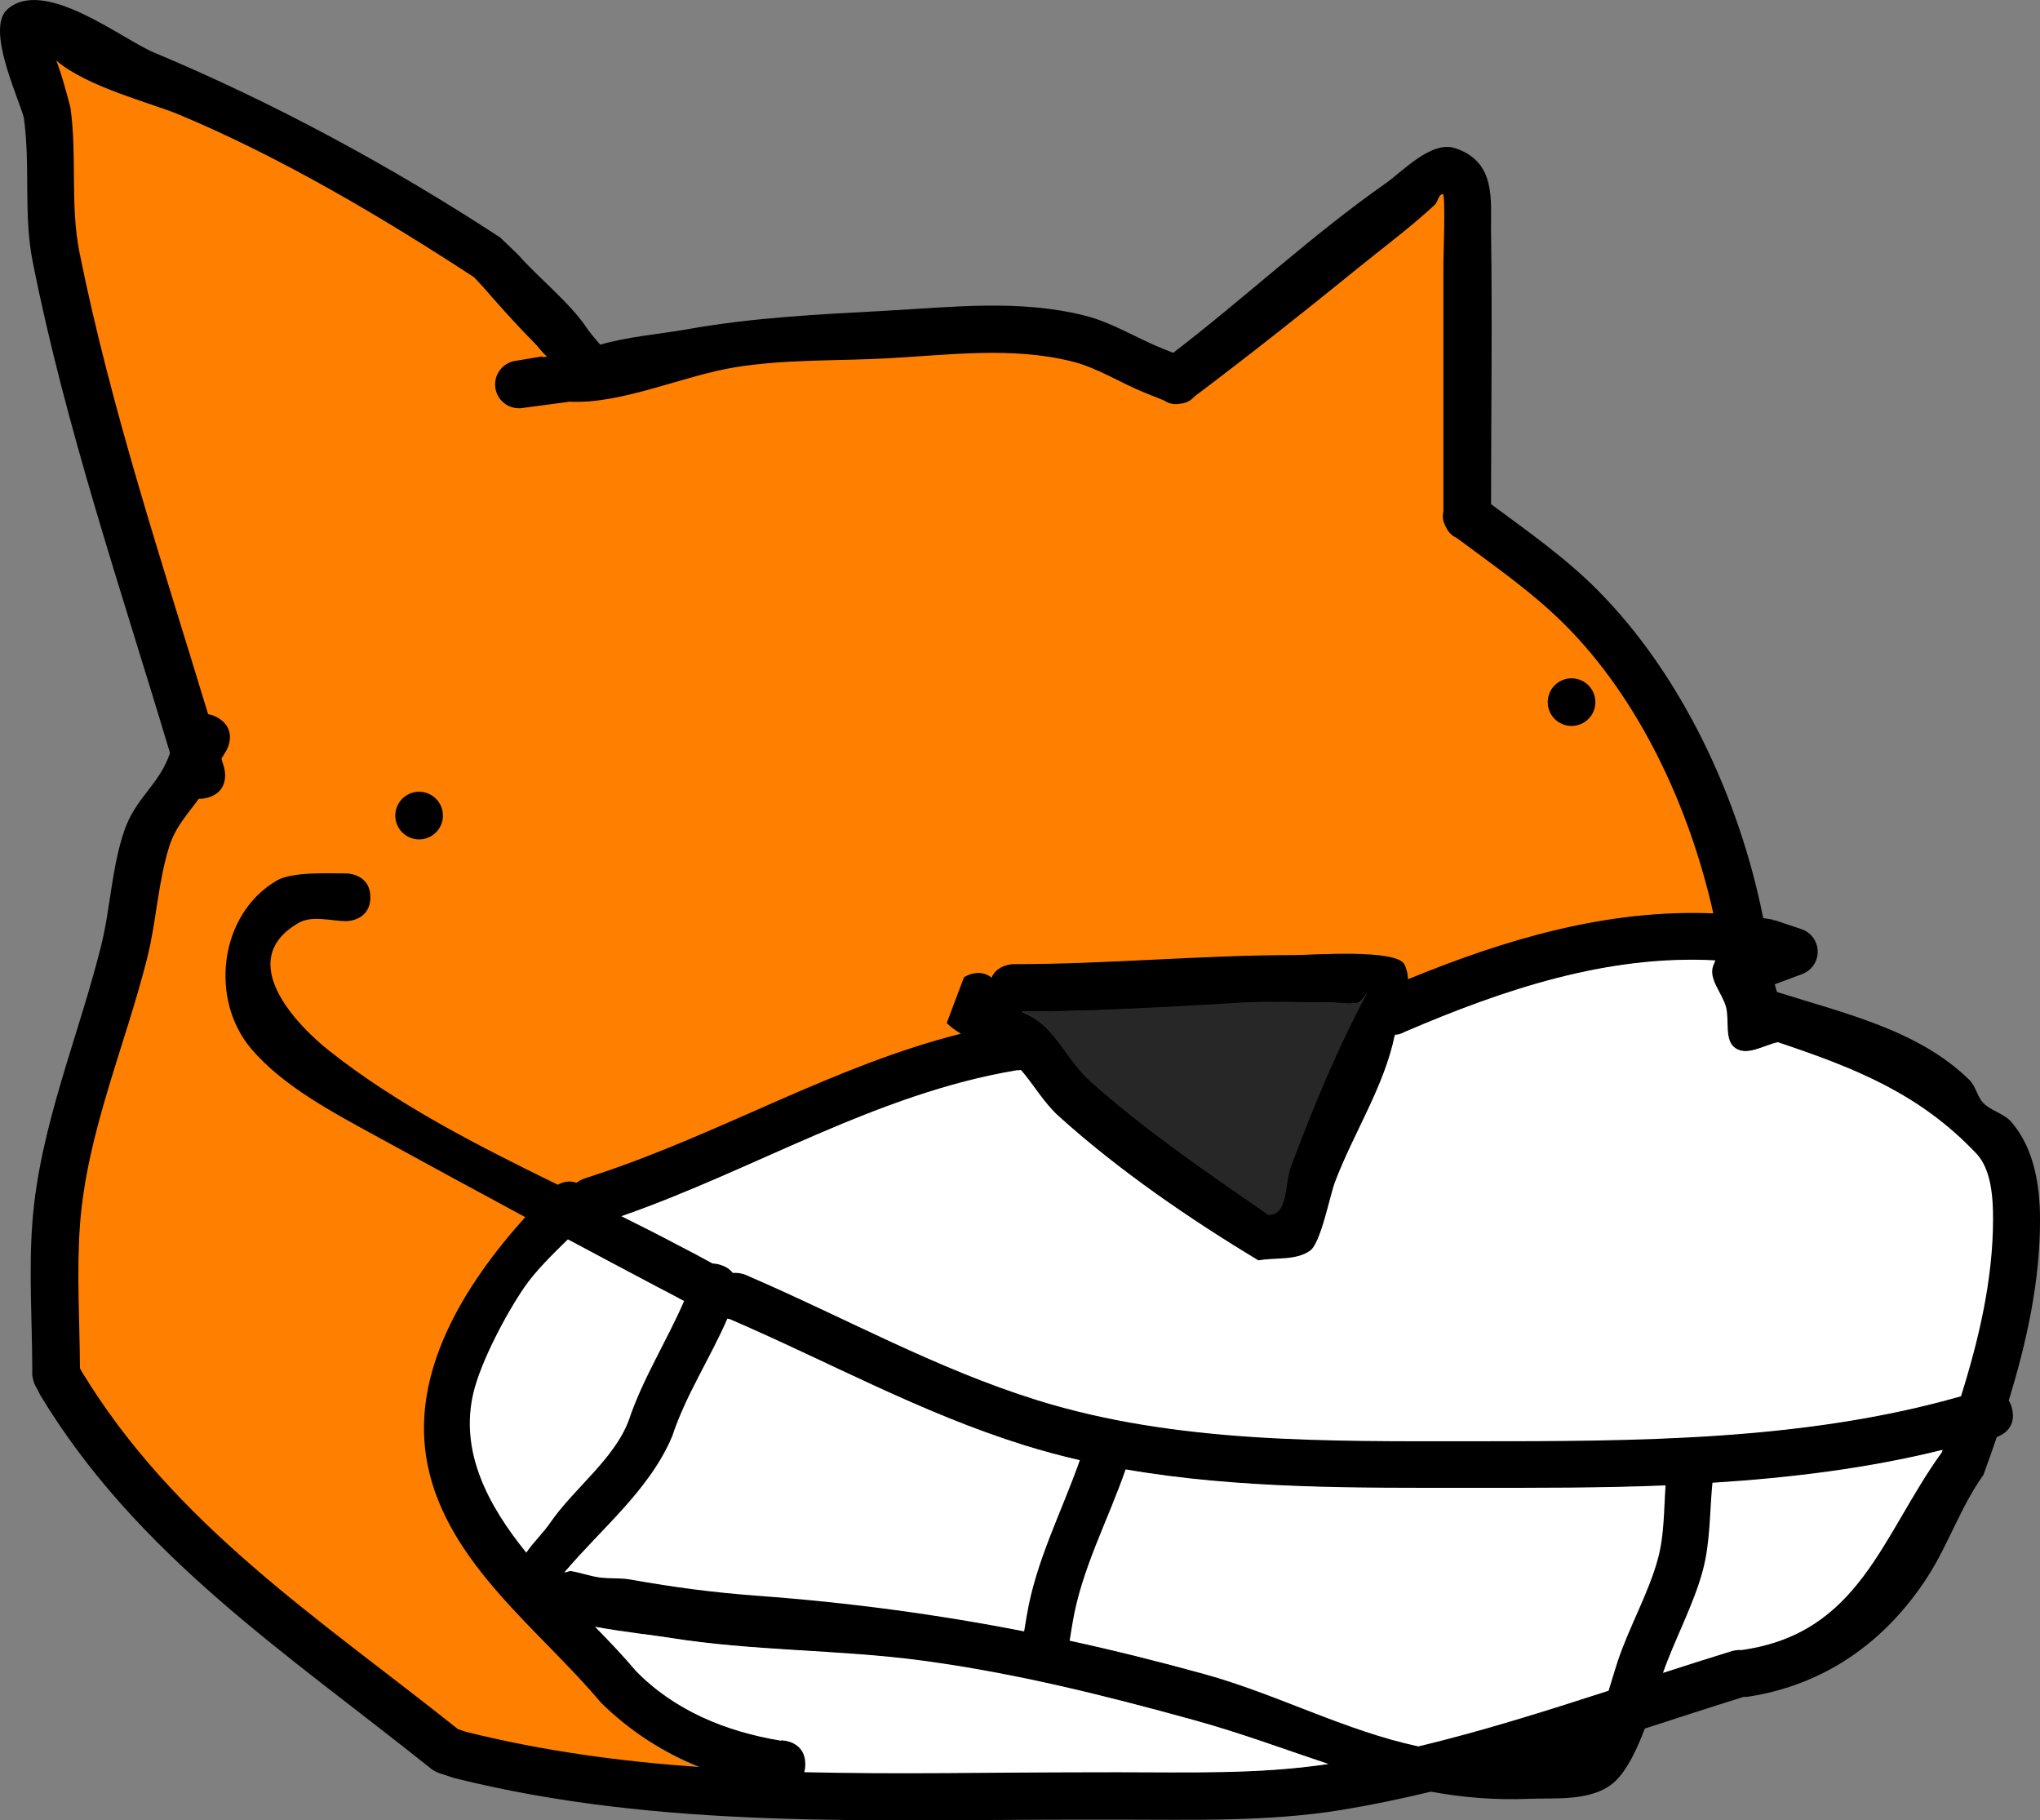 <svg version="1.1" xmlns="http://www.w3.org/2000/svg" xmlns:xlink="http://www.w3.org/1999/xlink" width="149.874" height="133.715" viewBox="0,0,149.874,133.715"><rect x="0" y="0" width="149.874" height="133.715" fill="#808080" stroke="none"/><g transform="translate(-250.042,-109.425)"><g data-paper-data="{&quot;isPaintingLayer&quot;:true}" fill-rule="nonzero" stroke="none" stroke-linecap="butt" stroke-linejoin="miter" stroke-miterlimit="10" stroke-dasharray="" stroke-dashoffset="0" style="mix-blend-mode: normal"><path d="M294.225,234.466c2.145,2.105 4.547,3.742 7.217,4.81c-5.779,-0.405 -11.533,-1.177 -17.207,-2.596l-0.572,-0.194c-10.13,-8.077 -20.879,-15.041 -27.708,-26.365l-0.083,-0.17c-0.018,-3.459 -0.255,-7.038 -0.006,-10.476c0.492,-6.807 3.312,-13.179 4.95,-19.717c0.67,-2.677 0.78,-5.534 1.618,-8.177c0.454,-1.433 1.365,-2.38 2.165,-3.488c0.201,0.011 0.427,-0.014 0.68,-0.089c1.679,-0.494 1.186,-2.175 1.186,-2.175c-0.067,-0.228 -0.134,-0.457 -0.202,-0.686l0.357,-0.588c0,0 0.901,-1.503 -0.6,-2.403c-0.264,-0.159 -0.51,-0.243 -0.735,-0.274c-3.397,-11.202 -7.137,-22.492 -9.438,-33.91c-0.707,-3.508 -0.162,-7.146 -0.67,-10.701c-0.146,-0.513 -0.594,-2.312 -1.035,-3.424c2.307,1.961 6.877,3.07 9.06,3.983c7.413,3.099 14.92,7.53 21.647,11.93l0.638,0.684c0.002,0.003 0.003,0.004 0.003,0.004c1.217,1.39 2.44,2.777 3.746,4.084c0.336,0.336 0.612,0.751 0.973,1.056l-0.199,0.119c-0.032,-0.003 -0.065,-0.006 -0.097,-0.009l-0.007,-0.043l-1.97,0.328c-0.844,0.125 -1.489,0.851 -1.489,1.73c0,0.967 0.725,1.669 1.691,1.669c0.088,0 0.175,-0.007 0.26,-0.019l3.444,-0.461l-0.001,-0.006c0.01,0.001 0.02,0.001 0.03,0.002c3.835,0.194 8.395,-1.94 12.227,-2.546c3.746,-0.592 7.39,-0.445 11.149,-0.648c4.505,-0.243 9.135,-0.874 13.582,0.234c1.866,0.465 3.597,1.6 5.378,2.314l1.388,0.556c0.402,0.276 0.817,0.301 1.162,0.235c0.35,-0.027 0.745,-0.157 1.061,-0.529c4.061,-3.054 8.133,-6.275 12.063,-9.467c1.755,-1.426 3.922,-3.041 5.593,-4.607c0.241,-0.226 0.278,-0.798 0.608,-0.783c0.196,0.009 0.034,4.956 0.034,4.977c0,5.999 0.008,12.327 0.008,18.338c-0.106,0.445 0.011,0.831 0.178,1.125c0.135,0.31 0.375,0.636 0.795,0.818c2.702,2.015 5.514,3.958 7.906,6.335c5.506,5.475 9.221,13.476 10.962,21.275c-7.76,-0.323 -15.201,1.872 -22.441,4.846c-0.006,-0.375 -0.177,-0.75 -0.347,-1.097c-0.577,-1.174 -6.827,-0.681 -7.96,-0.681c-6.896,0 -13.762,0.68 -20.67,0.68c0,0 -1.202,0.007 -1.615,0.999c-0.925,-0.765 -2.029,-0.026 -2.029,-0.026l-1.281,3.372c0.323,0.313 0.681,0.565 1.052,0.782c-9.297,2.333 -17.621,7.285 -26.763,10.31l-1,0.333c0,0 -0.266,0.089 -0.55,0.302c-0.542,-0.206 -1.039,-0.044 -1.372,0.142c-5.875,-2.874 -11.765,-5.88 -16.785,-9.845c-2.442,-1.929 -7.009,-6.681 -2.285,-9.415c1.02,-0.59 2.354,-0.143 3.533,-0.139c0,0 1.75,-0.002 1.75,-1.752c0,-1.75 -1.75,-1.752 -1.75,-1.752c-1.261,0.003 -3.882,-0.141 -5.034,0.534c-4.228,2.476 -4.956,8.729 -1.851,12.361c2.36,2.761 6.068,4.688 9.15,6.379c3.65,2.002 7.295,3.974 10.956,5.945c-4.46,4.952 -8.563,11.459 -7.175,18.232c1.489,7.266 8.325,12.151 12.729,17.436z" data-paper-data="{&quot;noHover&quot;:false,&quot;origItem&quot;:[&quot;Path&quot;,{&quot;applyMatrix&quot;:true,&quot;segments&quot;:[[[294.20776,234.51343],[0,0],[-4.40416,-5.28499]],[[281.46348,217.06874],[1.48866,7.26595],[-1.38771,-6.77324]],[[288.63212,198.83029],[-4.46017,4.95155],[-3.66154,-1.97075]],[[277.66839,192.87312],[3.6503,2.00244],[-3.08195,-1.69066]],[[268.51565,186.48495],[2.35991,2.76075],[-3.10501,-3.63241]],[[270.36591,174.11064],[-4.22776,2.47625],[1.15211,-0.6748]],[[275.50001,173.58335],[-1.26146,0.00304],[0,0]],[[277.25001,175.33335],[0,-1.75],[0,1.75]],[[275.50001,177.08335],[0,0],[-1.17843,-0.00321]],[[271.96745,177.22273],[1.01999,-0.5902],[-4.72408,2.73345]],[[274.25051,186.62604],[-2.44229,-1.92912],[5.01974,3.96498]],[[291.02562,196.45112],[-5.87452,-2.87387],[0.33337,-0.18558]],[[292.3967,196.30824],[-0.54222,-0.20572],[0.28369,-0.21301]],[292.94661,196.00649],[[293.94661,195.67316],[0,0],[9.14112,-3.02452]],[[320.64532,185.35457],[-9.29733,2.33285],[-0.37101,-0.21765]],[[319.5959,184.5708],[0.32314,0.31297],[0,0]],[320.86261,181.21061],[[322.8882,181.24177],[-0.9253,-0.76469],[0.41337,-0.99174]],[[324.5,180.25003],[0,0],[6.90781,0]],[[345.16667,179.58336],[-6.89607,0.00013],[1.13377,-0.00002]],[[353.22656,180.27439],[-0.57717,-1.17363],[0.17029,0.34627]],[[353.47457,181.35999],[-0.00605,-0.37529],[7.23929,-2.97432]],[[375.91473,176.52015],[-7.75963,-0.32302],[-1.74132,-7.79928]],[[364.95681,155.26444],[5.50647,5.47481],[-2.39139,-2.37763]],[[357.05545,148.93681],[2.70226,2.01483],[-0.42082,-0.18221]],[[356.26064,148.11971],[0.13534,0.30995],[-0.1665,-0.29379]],[[356.08335,146.99569],[-0.10587,0.4451],[0,-6.01048]],[[356.08335,128.66669],[0,5.99866],[0,-0.02108]],[[356.05085,123.6914],[0.19637,0.00907],[-0.32995,-0.01524]],[[355.44319,124.47411],[0.24102,-0.22584],[-1.67154,1.56628]],[[349.85089,129.08196],[1.75498,-1.4256],[-3.92975,3.19219]],[[337.79183,138.5517],[4.06104,-3.05406],[-0.31602,0.37181]],[[336.73117,139.08106],[0.35047,-0.02679],[-0.34513,0.06519]],[[335.57026,138.84626],[0.40153,0.27629],[0,0]],[[334.18342,138.29153],[0,0],[-1.78122,-0.71416]],[[328.81184,135.97987],[1.86622,0.46533],[-4.44673,-1.10878]],[[315.24599,135.74823],[4.50499,-0.24336],[-3.75857,0.20303]],[[304.11073,136.39457],[3.74644,-0.5921],[-3.83241,0.60569]],[[291.89671,138.93459],[3.83478,0.19395],[-0.01007,-0.00051]],[[291.86651,138.93302],[0.01007,0.00054],[0,0]],[291.86728,138.93876],[[288.42654,139.39753],[0,0],[-0.08478,0.01262]],[[288.1667,139.41668],[0.08829,0],[-0.9665,0]],[[286.4167,137.66668],[0,0.9665],[0,-0.87839]],[[287.90738,135.93577],[-0.84353,0.1253],[0,0]],[289.879,135.60716],[[289.88614,135.64998],[0,0],[0.03243,0.00315]],[[289.98352,135.65895],[-0.03249,-0.00284],[0,0]],[[290.23422,135.62552],[0,0],[-0.3605,-0.30426]],[[289.26168,134.56985],[0.33599,0.33621],[-1.3057,-1.30655]],[[285.51636,130.48572],[1.21672,1.3898],[0,0]],[[285.51311,130.48193],[0.00213,0.00251],[0,0]],[[284.87548,129.7979],[0,0],[-6.72767,-4.40036]],[[263.23403,117.86319],[7.41261,3.09867],[-2.18359,-0.9128]],[[254.17555,113.87857],[2.30725,1.96094],[0.44139,1.11168]],[[255.21156,117.30169],[-0.14632,-0.51341],[0.50741,3.55514]],[[255.88458,127.99955],[-0.70688,-3.50806],[2.3008,11.41829]],[[265.33174,161.89245],[-3.39747,-11.20173],[0.2254,0.03094]],[[266.06707,162.16606],[-0.26427,-0.15857],[1.50061,0.90037]],[266.66732,164.56704],[[266.31009,165.15444],[0,0],[0.06761,0.2284]],[[266.51226,165.83954],[-0.06716,-0.22834],[0,0]],[[265.32716,168.01223],[1.67889,-0.49379],[-0.25259,0.0743]],[[264.6475,168.10068],[0.2013,0.01095],[-0.8005,1.10817]],[[262.48251,171.58552],[0.45401,-1.43336],[-0.83713,2.64296]],[[260.8651,179.75518],[0.67036,-2.67726],[-1.63714,6.53834]],[[255.9123,199.45739],[0.49159,-6.80681],[-0.24827,3.43773]],[[255.91562,209.92651],[-0.018,-3.4592],[0,0]],[[255.99844,210.09596],[0,0],[6.8288,11.32407]],[[283.68617,236.44147],[-10.12974,-8.07693],[0,0]],[[284.25781,236.63558],[0,0],[5.67403,1.41986]],[[301.45239,239.22766],[-5.77898,-0.40513],[-2.6703,-1.06846]],[[294.2078,234.51342],[2.14476,2.10538],[0,0]]],&quot;closed&quot;:true,&quot;fillColor&quot;:[0,0,0],&quot;strokeWidth&quot;:0.5}]}" fill="#ff7f00" stroke-width="0.25"/><path d="M279.083,169.333c0,-0.967 0.783,-1.75 1.75,-1.75c0.967,0 1.75,0.783 1.75,1.75c0,0.967 -0.783,1.75 -1.75,1.75c-0.967,0 -1.75,-0.783 -1.75,-1.75z" fill="#000000" stroke-width="0.5"/><path d="M363.75,161c0,-0.967 0.783,-1.75 1.75,-1.75c0.967,0 1.75,0.783 1.75,1.75c0,0.967 -0.783,1.75 -1.75,1.75c-0.967,0 -1.75,-0.783 -1.75,-1.75z" fill="#000000" stroke-width="0.5"/><path d="M380.833,186.083l-0.002,-0.015c-0.072,-0.024 -0.143,-0.048 -0.215,-0.073c-1.05,0.232 -2.216,1.014 -3.097,0.454c-0.881,-0.56 -0.448,-2.04 -0.722,-3.047c-0.277,-1.018 -1.298,-2.035 -0.933,-3.024c0.051,-0.138 0.103,-0.266 0.157,-0.385c-7.913,-0.429 -15.547,2.155 -22.832,5.282c0,0 -0.279,0.12 -0.654,0.143c-0.77,3.781 -3.039,7.248 -4.39,10.846c-0.363,0.966 -1.063,4.524 -1.857,5.08c-1.062,0.743 -2.549,0.467 -3.824,0.7c-5.036,-3.031 -10.325,-6.7 -14.7,-10.659c-1.077,-0.975 -1.807,-2.282 -2.755,-3.383c-0.133,0.043 -0.222,0.058 -0.222,0.058c-10.331,1.722 -19.238,7.29 -29.047,10.699c1.409,0.698 2.804,1.403 4.173,2.127c0.847,0.435 1.69,0.879 2.523,1.341c0.186,0.003 0.391,0.037 0.617,0.113c0.414,0.138 0.69,0.345 0.872,0.578c0.223,-0.018 0.43,0.007 0.592,0.041c0.161,0.032 0.36,0.09 0.556,0.193c7.115,3.069 13.769,6.777 21.216,9.098c10.224,3.186 21.278,3 31.878,3c11.914,0 24.335,0.025 35.853,-3.266l0.042,-0.009c1.329,-4.223 2.346,-8.574 2.355,-12.975c0.003,-1.489 -0.097,-3.649 -1.229,-4.842c-4.149,-4.377 -8.812,-6.216 -14.316,-8.076c-0.025,0.001 -0.039,0.001 -0.039,0.001zM380.255,176.968l0.117,0.082l0.015,-0.044l1.962,0.654c0.715,0.22 1.235,0.886 1.235,1.673c0,0.765 -0.49,1.415 -1.174,1.653l-1.981,0.743l0.162,0.56c4.888,1.553 10.418,2.793 14.147,6.473c0.471,0.465 0.562,1.228 1.029,1.696c0.582,0.582 1.507,0.761 2.045,1.383c1.692,1.955 2.101,4.717 2.105,7.158c0.008,4.508 -0.965,8.968 -2.3,13.301c0.117,0.181 0.21,0.408 0.266,0.689c0.263,1.314 -0.682,1.823 -1.139,1.989c-0.319,0.934 -0.649,1.862 -0.984,2.782c-1.711,2.399 -2.532,5.051 -4.101,7.485c-3.091,4.796 -7.598,7.971 -13.246,8.82l-0.286,0.009c-2.396,0.746 -4.814,1.535 -7.247,2.323c-0.583,1.549 -1.304,3.06 -2.196,3.89c-1.612,1.499 -4.426,1.187 -6.279,1.267c-2.566,0.111 -4.95,-0.104 -7.239,-0.523c-2.179,0.525 -4.36,0.981 -6.541,1.338c-5.42,0.887 -10.991,0.714 -16.459,0.714c0,0 -2.333,0 -2.333,0c-15.589,-0.008 -31.221,0.745 -46.424,-3.052l-0.977,-0.321c-0.049,-0.014 -0.096,-0.03 -0.141,-0.046l-0.011,-0.004c0,0 -0.118,-0.039 -0.28,-0.128c-0.163,-0.088 -0.26,-0.165 -0.26,-0.165c-0.003,-0.003 -0.007,-0.005 -0.01,-0.008c-0.033,-0.025 -0.066,-0.051 -0.099,-0.079c-10.504,-8.393 -21.537,-15.626 -28.63,-27.376l-0.26,-0.511c-0.148,-0.223 -0.229,-0.463 -0.273,-0.658c-0.047,-0.189 -0.081,-0.432 -0.053,-0.69c-0.013,-3.577 -0.264,-7.278 0.005,-10.835c0.531,-7.019 3.364,-13.552 5.047,-20.298c0.694,-2.781 0.773,-5.771 1.716,-8.497c0.84,-2.426 2.569,-3.35 3.349,-5.678c-3.57,-11.913 -7.669,-23.911 -10.085,-36.069c-0.699,-3.517 -0.154,-7.093 -0.66,-10.635c-0.466,-1.627 -2.78,-6.526 -1.203,-7.925c2.693,-2.391 8.419,2.194 10.772,3.176c8.772,3.663 17.473,8.379 25.434,13.586l1.28,1.227c0,0 0.015,0.015 0.04,0.043c0.026,0.027 0.04,0.042 0.04,0.042c1.358,1.553 3.823,3.545 4.987,5.319c0.263,0.4 0.652,0.817 1.003,1.242c2.034,-0.595 4.32,-0.766 6.395,-1.133c4.955,-0.875 9.553,-1.083 14.553,-1.357c4.899,-0.269 9.82,-0.857 14.655,0.354c2.009,0.503 3.827,1.672 5.741,2.436l0.748,0.299c5.29,-4.052 10.185,-8.651 15.603,-12.445c1.241,-0.869 3.359,-3.168 5.115,-2.588c3.038,1.004 2.603,3.853 2.634,6.025c0.097,6.704 0.005,13.416 0,20.122c2.679,1.984 5.441,3.921 7.793,6.281c6.208,6.228 10.457,15.32 12.203,24.127c0.225,0.033 0.45,0.068 0.675,0.106zM309.25,239c0,0.219 -0.027,0.411 -0.076,0.579c6.869,0.167 13.772,0.008 20.659,0.004h2.333c5.119,0 10.343,0.177 15.426,-0.594c-3.206,-1.064 -6.425,-2.268 -9.932,-3.233c-6.609,-1.823 -12.973,-3.393 -19.785,-4.313c-6.148,-0.83 -12.55,-0.721 -18.639,-1.713c-1.1,-0.179 -3.386,-0.419 -5.429,-0.8c1.097,1.123 2.129,2.197 2.984,3.224c2.847,2.926 6.657,4.465 10.662,5.121l0.046,-0.024c0,0 1.75,0 1.75,1.75zM294.208,234.513c-4.404,-5.285 -11.256,-10.179 -12.744,-17.445c-1.388,-6.773 2.708,-13.287 7.169,-18.238c-3.662,-1.971 -7.313,-3.955 -10.964,-5.957c-3.082,-1.691 -6.793,-3.627 -9.153,-6.388c-3.105,-3.632 -2.377,-9.898 1.85,-12.374c1.152,-0.675 3.873,-0.524 5.134,-0.527c0,0 1.75,0 1.75,1.75c0,1.75 -1.75,1.75 -1.75,1.75c-1.178,-0.003 -2.513,-0.451 -3.533,0.139c-4.724,2.733 -0.159,7.474 2.283,9.403c5.02,3.965 10.901,6.951 16.775,9.825c0.333,-0.186 0.829,-0.349 1.371,-0.143c0.284,-0.213 0.55,-0.302 0.55,-0.302l1,-0.333c9.141,-3.025 17.401,-7.986 26.699,-10.319c-0.371,-0.218 -0.726,-0.471 -1.049,-0.784l1.267,-3.36c0,0 1.1,-0.734 2.026,0.031c0.413,-0.992 1.612,-0.992 1.612,-0.992c6.908,0 13.771,-0.667 20.667,-0.667c1.134,-0 7.483,-0.483 8.06,0.691c0.17,0.346 0.242,0.71 0.248,1.086c7.239,-2.974 14.681,-5.163 22.44,-4.84c-1.741,-7.799 -5.451,-15.781 -10.958,-21.256c-2.391,-2.378 -5.199,-4.313 -7.901,-6.328c-0.421,-0.182 -0.659,-0.507 -0.795,-0.817c-0.167,-0.294 -0.283,-0.679 -0.177,-1.124c0,-6.01 0,-12.33 0,-18.329c0,-0.021 0.164,-4.966 -0.033,-4.975c-0.33,-0.015 -0.367,0.557 -0.608,0.783c-1.672,1.566 -3.837,3.182 -5.592,4.608c-3.93,3.192 -7.998,6.416 -12.059,9.47c-0.316,0.372 -0.71,0.503 -1.061,0.529c-0.345,0.065 -0.759,0.041 -1.161,-0.235l-1.387,-0.555c-1.781,-0.714 -3.505,-1.846 -5.372,-2.312c-4.447,-1.109 -9.061,-0.475 -13.566,-0.232c-3.759,0.203 -7.389,0.054 -11.135,0.646c-3.832,0.606 -8.379,2.734 -12.214,2.54c-0.01,-0.001 -0.02,-0.001 -0.03,-0.002l0.001,0.006l-3.441,0.459c-0.085,0.013 -0.172,0.019 -0.26,0.019c-0.967,0 -1.75,-0.783 -1.75,-1.75c0,-0.878 0.647,-1.606 1.491,-1.731l1.972,-0.329l0.007,0.043c0.032,0.003 0.065,0.006 0.097,0.009l0.251,-0.033c-0.36,-0.304 -0.637,-0.719 -0.973,-1.056c-1.306,-1.307 -2.529,-2.694 -3.745,-4.084c0,0 -0.001,-0.001 -0.003,-0.004l-0.638,-0.684c-6.728,-4.4 -14.229,-8.836 -21.641,-11.935c-2.184,-0.913 -6.751,-2.024 -9.058,-3.985c0.441,1.112 0.89,2.91 1.036,3.423c0.507,3.555 -0.034,7.19 0.673,10.698c2.301,11.418 6.05,22.691 9.447,33.893c0.225,0.031 0.471,0.115 0.735,0.274c1.501,0.9 0.6,2.401 0.6,2.401l-0.357,0.587c0.068,0.228 0.135,0.457 0.202,0.685c0,0 0.494,1.679 -1.185,2.173c-0.253,0.074 -0.478,0.099 -0.68,0.088c-0.8,1.108 -1.711,2.051 -2.165,3.485c-0.837,2.643 -0.947,5.492 -1.617,8.17c-1.637,6.538 -4.461,12.895 -4.953,19.702c-0.248,3.438 -0.015,7.01 0.003,10.469l0.083,0.169c6.829,11.324 17.558,18.269 27.688,26.346l0.572,0.194c5.674,1.42 11.416,2.187 17.195,2.592c-2.67,-1.068 -5.1,-2.609 -7.245,-4.714zM288.586,204.023c-1.32,1.911 -3.178,5.438 -3.716,7.712c-1.02,4.313 1.021,8.196 3.849,11.689c0.515,-0.752 1.236,-1.441 1.742,-2.177c1.737,-2.527 4.673,-4.671 5.729,-7.516c1.034,-3.084 2.791,-5.745 4.071,-8.707c-0.651,-0.354 -1.307,-0.697 -1.966,-1.035c-2.182,-1.156 -4.358,-2.314 -6.53,-3.477c-1.148,1.116 -2.363,2.33 -3.179,3.511zM325.109,183.749c0.497,0.206 0.996,0.465 1.494,0.892c1.376,1.182 2.165,2.941 3.515,4.153c3.985,3.576 8.682,6.787 13.085,9.829c1.469,0.059 1.164,-2.247 1.653,-3.553c1.61,-4.298 3.438,-8.7 5.585,-12.677c0.013,-0.024 0.021,-0.039 0.025,-0.046c-0.034,0.061 -0.388,0.672 -0.632,0.737c-0.644,0.171 -1.333,0 -2,0c-2.239,0 -4.518,-0.092 -6.756,0.04c-5.344,0.316 -10.616,0.604 -15.969,0.625zM325.44,228.046c0.673,-4.007 2.546,-7.543 3.885,-11.356c-1.371,-0.315 -2.73,-0.679 -4.077,-1.098c-7.58,-2.358 -14.357,-6.128 -21.6,-9.243l-0.142,-0.019c-1.273,2.925 -3.022,5.562 -4.03,8.605c-1.64,3.919 -5.191,6.741 -7.898,9.941c-0.098,0.116 0.3,-0.089 0.45,-0.065c0.7,0.11 1.374,0.362 2.076,0.461c0.751,0.106 1.524,0.019 2.271,0.151c3.317,0.586 6.052,0.933 9.434,1.182c6.596,0.487 13.043,1.37 19.434,2.622zM328.893,228.621l-0.219,1.314c3.312,0.719 6.614,1.536 9.918,2.447c5.289,1.463 10.284,4.139 15.639,5.278c4.674,-1.118 9.335,-2.572 13.943,-4.06c0.254,-0.81 0.473,-1.574 0.666,-2.154c0.84,-2.524 2.278,-4.997 2.964,-7.542c0.467,-1.732 0.429,-3.556 0.558,-5.35c-4.752,0.193 -9.51,0.196 -14.195,0.196c-8.401,0 -17.045,0.077 -25.384,-1.367c-1.308,3.778 -3.241,7.311 -3.89,11.238zM375.197,224.762c-0.677,2.534 -2.063,5.006 -2.941,7.513c1.696,-0.55 3.383,-1.093 5.059,-1.613c0,0 0.099,-0.031 0.257,-0.053c0.157,-0.025 0.261,-0.025 0.261,-0.025l0.015,0.003c0.051,-0.001 0.104,-0 0.159,0.003c8.692,-1.207 10.239,-8.337 14.655,-14.454c0.022,-0.061 0.043,-0.122 0.065,-0.184c-5.486,1.364 -11.144,2.063 -16.838,2.422c-0.207,2.134 -0.139,4.32 -0.691,6.389z" fill="#000000" stroke-width="0.5"/><path d="M341.098,183.078c2.237,-0.132 4.537,-0.024 6.775,-0.024c0.667,0 1.358,0.174 2.002,0.003c0.244,-0.065 0.513,-0.624 0.547,-0.684c-0.004,0.007 0.072,-0.032 0.059,-0.008c-2.147,3.978 -3.976,8.433 -5.585,12.731c-0.489,1.306 -0.198,3.626 -1.667,3.568c-4.403,-3.042 -9.177,-6.305 -13.162,-9.881c-1.35,-1.211 -2.134,-2.983 -3.51,-4.165c-0.497,-0.427 -0.997,-0.686 -1.493,-0.893c5.353,-0.021 10.689,-0.331 16.033,-0.647z" data-paper-data="{&quot;noHover&quot;:false,&quot;origItem&quot;:[&quot;Path&quot;,{&quot;applyMatrix&quot;:true,&quot;segments&quot;:[[[325.109,183.74882],[5.35288,-0.02063],[0.49685,0.20611]],[[326.60264,184.64106],[-0.49747,-0.42731],[1.3756,1.18162]],[[330.11721,188.79369],[-1.34964,-1.21118],[3.98505,3.57624]],[[343.20228,198.62266],[-4.40279,-3.04163],[1.46917,0.05885]],[[344.85506,195.06945],[-0.48902,1.30592],[1.60953,-4.29822]],[[350.44011,182.3923],[-2.14714,3.97756],[0.01311,-0.02429]],[[350.46537,182.34602],[-0.00391,0.00704],[-0.03431,0.06058]],[[349.83334,183.08333],[0.24447,-0.06481],[-0.64441,0.17083]],[[347.83334,183.08333],[0.66667,0],[-2.23891,0]],[[341.07776,183.1237],[2.23732,-0.13242],[-5.34394,0.31629]]],&quot;closed&quot;:true,&quot;fillColor&quot;:[0,0,0,1]}]}" fill="#272727" stroke-width="0.5"/><path d="M309.204,239.019c0,-1.75 -1.753,-1.758 -1.753,-1.758l-0.046,0.024c-4.006,-0.656 -7.816,-2.21 -10.663,-5.136c-0.855,-1.026 -1.887,-2.106 -2.983,-3.229c2.043,0.381 4.329,0.621 5.429,0.8c6.088,0.992 12.505,0.858 18.652,1.688c6.812,0.92 13.261,2.529 19.87,4.353c3.507,0.964 6.725,2.174 9.931,3.237c-5.083,0.771 -10.311,0.607 -15.43,0.607l-2.335,0.004c-6.887,0.003 -13.878,0.158 -20.748,-0.009c0.048,-0.168 0.075,-0.361 0.075,-0.581z" data-paper-data="{&quot;noHover&quot;:false,&quot;origItem&quot;:[&quot;Path&quot;,{&quot;applyMatrix&quot;:true,&quot;segments&quot;:[[[309.25,239],[0,0],[0,0.21927]],[[309.17446,239.57884],[0.04807,-0.16777],[6.86933,0.16673]],[[329.83333,239.58334],[-6.8866,0.0032],[0,0]],[[332.16666,239.58334],[0,0],[5.11918,0]],[[347.59255,238.98915],[-5.08324,0.77078],[-3.20628,-1.06352]],[[337.66064,235.75624],[3.50707,0.96446],[-6.60943,-1.82329]],[[317.87567,231.44343],[6.81152,0.92007],[-6.14761,-0.83039]],[[299.23717,229.73016],[6.08827,0.99218],[-1.09991,-0.17925]],[[293.80796,228.92975],[2.04313,0.38108],[1.09695,1.12317]],[[296.79223,232.15325],[-0.8554,-1.02647],[2.84686,2.92554]],[[307.45436,237.27382],[-4.0056,-0.65593],[0,0]],[307.5,237.25001],[[309.25,239.00001],[0,-1.75],[0,0]]],&quot;closed&quot;:true,&quot;fillColor&quot;:[0,0,0,1]}]}" fill="#ffffff" stroke-width="0.5"/><path d="M288.565,203.978c0.816,-1.181 2.05,-2.4 3.198,-3.516c2.172,1.163 4.381,2.331 6.563,3.487c0.659,0.338 1.323,0.688 1.974,1.042c-1.28,2.962 -3.03,5.677 -4.063,8.761c-1.056,2.845 -4.048,5.017 -5.785,7.544c-0.506,0.736 -1.233,1.424 -1.747,2.176c-2.828,-3.493 -4.904,-7.426 -3.883,-11.738c0.538,-2.274 2.424,-5.845 3.745,-7.756z" data-paper-data="{&quot;noHover&quot;:false,&quot;origItem&quot;:[&quot;Path&quot;,{&quot;applyMatrix&quot;:true,&quot;segments&quot;:[[[288.58634,204.02324],[0,0],[-1.32048,1.91086]],[[284.86985,211.7354],[0.53809,-2.27431],[-1.0204,4.31291]],[[288.71854,223.42474],[-2.82817,-3.49312],[0.51454,-0.75194]],[[290.46068,221.24782],[-0.50594,0.73598],[1.73738,-2.52728]],[[296.1901,213.73141],[-1.05598,2.84528],[1.03379,-3.08415]],[[300.26135,205.02439],[-1.28,2.9616],[-0.65053,-0.35387]],[[298.2956,203.98951],[0.65882,0.33771],[-2.18207,-1.15571]],[[291.76532,200.5122],[2.172,1.16285],[-1.14786,1.11638]],[[288.58633,204.02324],[0.81626,-1.18121],[0,0]]],&quot;closed&quot;:true,&quot;fillColor&quot;:[0,0,0,1]}]}" fill="#ffffff" stroke-width="0.5"/><path d="M325.283,229.257c-6.391,-1.252 -12.901,-2.122 -19.497,-2.608c-3.382,-0.25 -6.137,-0.617 -9.455,-1.203c-0.747,-0.132 -1.521,-0.048 -2.273,-0.154c-0.702,-0.099 -1.377,-0.354 -2.077,-0.464c-0.15,-0.023 -0.548,0.181 -0.45,0.065c2.706,-3.199 6.256,-6.052 7.896,-9.971c1.008,-3.043 2.78,-5.71 4.053,-8.635l0.142,0.018c7.243,3.115 14.095,6.921 21.675,9.278c1.347,0.419 2.707,0.787 4.078,1.102c-1.339,3.813 -3.221,7.38 -3.894,11.388z" data-paper-data="{&quot;noHover&quot;:false,&quot;origItem&quot;:[&quot;Path&quot;,{&quot;applyMatrix&quot;:true,&quot;segments&quot;:[[[325.44048,228.04564],[0,0],[0.67329,-4.00721]],[[329.32579,216.68926],[-1.33885,3.81327],[-1.3705,-0.31536]],[[325.24837,215.59138],[1.34694,0.41901],[-7.57956,-2.35786]],[[303.64859,206.34868],[7.24257,3.11497],[0,0]],[[303.50693,206.33009],[0,0],[-1.27263,2.92492]],[[299.47655,214.93526],[1.00831,-3.04309],[-1.64049,3.9192]],[[291.57892,224.87595],[2.70613,-3.19937],[-0.09788,0.11572]],[[292.02888,224.81049],[-0.14974,-0.02343],[0.70026,0.10957]],[[294.10472,225.27118],[-0.70187,-0.09878],[0.75133,0.10574]],[[296.37589,225.42231],[-0.74718,-0.13189],[3.31727,0.58551]],[[305.80971,226.60454],[-3.38224,-0.24962],[6.59578,0.48678]],[[325.24363,229.22668],[-6.39091,-1.25202],[0,0]]],&quot;closed&quot;:true,&quot;fillColor&quot;:[0,0,0,1]}]}" fill="#ffffff" stroke-width="0.5"/><path d="M328.843,228.624c0.649,-3.926 2.588,-7.487 3.896,-11.265c8.339,1.444 17.059,1.354 25.46,1.354c4.685,0 9.457,0.016 14.209,-0.177c-0.129,1.794 -0.089,3.629 -0.555,5.361c-0.686,2.545 -2.124,5.037 -2.964,7.561c-0.193,0.579 -0.413,1.349 -0.667,2.159c-4.608,1.489 -9.299,2.973 -13.974,4.091c-5.355,-1.14 -10.414,-3.843 -15.703,-5.306c-3.304,-0.911 -6.609,-1.742 -9.921,-2.461l0.219,-1.317z" data-paper-data="{&quot;noHover&quot;:false,&quot;origItem&quot;:[&quot;Path&quot;,{&quot;applyMatrix&quot;:true,&quot;segments&quot;:[[328.89286,228.62103],[[328.67387,229.93498],[0,0],[3.31227,0.71884]],[[338.59141,232.38226],[-3.30373,-0.91137],[5.28917,1.46337]],[[354.23082,237.66048],[-5.35505,-1.13959],[4.6743,-1.1181]],[[368.17425,233.60014],[-4.60795,1.4888],[0.25429,-0.81003]],[[368.83982,231.4466],[-0.19275,0.57949],[0.83954,-2.52406]],[[371.80345,223.9042],[-0.68588,2.54512],[0.46665,-1.73161]],[[372.36185,218.55411],[-0.12926,1.79415],[-4.75199,0.19305]],[[358.16668,218.74999],[4.68535,0],[-8.40094,0]],[[332.78268,217.38332],[8.33921,1.4436],[-1.30787,3.77827]],[[328.89287,228.62102],[0.64853,-3.9263],[0,0]]],&quot;closed&quot;:true,&quot;fillColor&quot;:[0,0,0,1]}]}" fill="#ffffff" stroke-width="0.5"/><path d="M375.147,224.767c0.553,-2.07 0.496,-4.293 0.703,-6.427c5.694,-0.358 11.429,-1.056 16.915,-2.42c-0.022,0.061 -0.043,0.123 -0.064,0.184c-4.416,6.118 -6.031,13.319 -14.723,14.526c-0.055,-0.003 -0.109,-0.004 -0.159,-0.003l-0.015,-0.003c0,0 -0.105,-0.001 -0.262,0.025c-0.158,0.022 -0.258,0.053 -0.258,0.053c-1.676,0.52 -3.371,1.055 -5.067,1.605c0.878,-2.507 2.254,-5.005 2.93,-7.539z" data-paper-data="{&quot;noHover&quot;:false,&quot;origItem&quot;:[&quot;Path&quot;,{&quot;applyMatrix&quot;:true,&quot;segments&quot;:[[[375.19657,224.76246],[0,0],[-0.67683,2.53443]],[[372.2554,232.27516],[0.87769,-2.50708],[1.69605,-0.55019]],[[377.31463,230.66197],[-1.67608,0.52017],[0,0]],[[377.57186,230.60871],[-0.15784,0.02242],[0.15739,-0.02538]],[377.83332,230.58333],[[377.84793,230.58632],[0,0],[0.05079,-0.00101]],[[378.00661,230.58901],[-0.05479,-0.003],[8.69203,-1.20729]],[[392.6614,216.1346],[-4.41553,6.11786],[0.02159,-0.06114]],[[392.72611,215.95107],[-0.02155,0.06121],[-5.48609,1.36412]],[[375.88785,218.37298],[5.69426,-0.35848],[-0.20712,2.13375]],[[375.19656,224.76245],[0.55273,-2.06974],[0,0]]],&quot;closed&quot;:true,&quot;fillColor&quot;:[0,0,0,1]}]}" fill="#ffffff" stroke-width="0.5"/><path d="M380.881,186.068c0,0 0.014,0 0.039,-0.001c5.503,1.86 10.169,3.712 14.318,8.088c1.131,1.193 1.232,3.357 1.229,4.847c-0.009,4.401 -1.029,8.765 -2.357,12.988l-0.042,0.009c-11.518,3.291 -23.958,3.293 -35.872,3.293c-10.6,0 -21.723,0.174 -31.946,-3.012c-7.447,-2.321 -14.11,-6.052 -21.225,-9.121c-0.196,-0.103 -0.395,-0.161 -0.556,-0.194c-0.162,-0.034 -0.369,-0.059 -0.592,-0.041c-0.182,-0.233 -0.458,-0.44 -0.872,-0.578c-0.226,-0.075 -0.431,-0.11 -0.617,-0.113c-0.833,-0.462 -1.676,-0.908 -2.523,-1.343c-1.369,-0.724 -2.764,-1.432 -4.173,-2.129c9.809,-3.41 18.72,-8.999 29.052,-10.721c0,0 0.179,0.026 0.313,-0.016c0.948,1.1 1.679,2.403 2.757,3.378c4.375,3.959 9.648,7.573 14.684,10.604c1.275,-0.233 2.728,0.031 3.789,-0.712c0.794,-0.555 1.455,-4.037 1.818,-5.003c1.351,-3.598 3.639,-7.047 4.409,-10.829c0.375,-0.023 0.703,-0.23 0.703,-0.23c7.285,-3.127 14.938,-5.693 22.85,-5.264c-0.054,0.119 -0.106,0.248 -0.157,0.386c-0.366,0.989 0.657,2.01 0.935,3.028c0.274,1.007 -0.157,2.491 0.724,3.051c0.881,0.56 2.048,-0.221 3.097,-0.453c0.072,0.024 0.144,0.049 0.215,0.073l0.002,0.015z" data-paper-data="{&quot;noHover&quot;:false,&quot;origItem&quot;:[&quot;Path&quot;,{&quot;applyMatrix&quot;:true,&quot;segments&quot;:[[380.83333,186.08333],[[380.83131,186.0682],[0,0],[-0.07165,-0.0242]],[[380.61595,185.99559],[0.07193,0.02421],[-1.04955,0.23216]],[[377.5189,186.44911],[0.88122,0.56035],[-0.88082,-0.56009]],[[376.79681,183.40206],[0.27448,1.00708],[-0.27738,-1.01772]],[[375.86423,180.37808],[-0.36574,0.9894],[0.05093,-0.13776]],[[376.02171,179.9928],[-0.05402,0.11927],[-7.91254,-0.42856]],[[353.18935,185.27517],[7.28514,-3.12725],[0,0]],[[352.53523,185.41807],[0.37526,-0.02339],[-0.76979,3.7813]],[[348.14493,196.26388],[1.35137,-3.59826],[-0.36266,0.96565]],[[346.28796,201.34357],[0.79387,-0.55544],[-1.06168,0.74281]],[[342.46438,202.04401],[1.27453,-0.23348],[-5.03645,-3.03082]],[[327.7644,191.38492],[4.37478,3.95902],[-1.07736,-0.97497]],[[325.00946,188.00202],[0.94779,1.10045],[-0.13341,0.04278]],[[324.78769,188.05953],[0,0],[-10.33136,1.72189]],[[295.74023,198.75891],[9.80933,-3.4096],[1.40923,0.69775]],[[299.91328,200.88579],[-1.36868,-0.72429],[0.84715,0.43499]],[[302.43639,202.22712],[-0.83289,-0.46214],[0.18615,0.00316]],[[303.0534,202.33982],[-0.22566,-0.07522],[0.41399,0.138]],[[303.92534,202.91738],[-0.1816,-0.23274],[0.22287,-0.01809]],[[304.51715,202.95821],[-0.16193,-0.0338],[0.16105,0.03247]],[[305.07331,203.15164],[-0.19649,-0.1031],[7.11471,3.06891]],[[326.28888,212.24964],[-7.44687,-2.32095],[10.22358,3.18637]],[[358.16667,215.25002],[-10.59967,0],[11.91402,0]],[[394.01924,211.98402],[-11.51754,3.29072],[0,0]],[[394.06129,211.97547],[0,0],[1.32872,-4.22344]],[[396.41666,199.00002],[-0.00899,4.40108],[0.00304,-1.48943]],[[395.18806,194.15817],[1.13114,1.19332],[-4.1487,-4.37673]],[[380.87243,186.08212],[5.50328,1.85993],[-0.02525,0.00123]],[380.83333,186.08335]],&quot;closed&quot;:true,&quot;fillColor&quot;:[0,0,0,1]}]}" fill="#ffffff" stroke-width="0.5"/></g></g></svg>